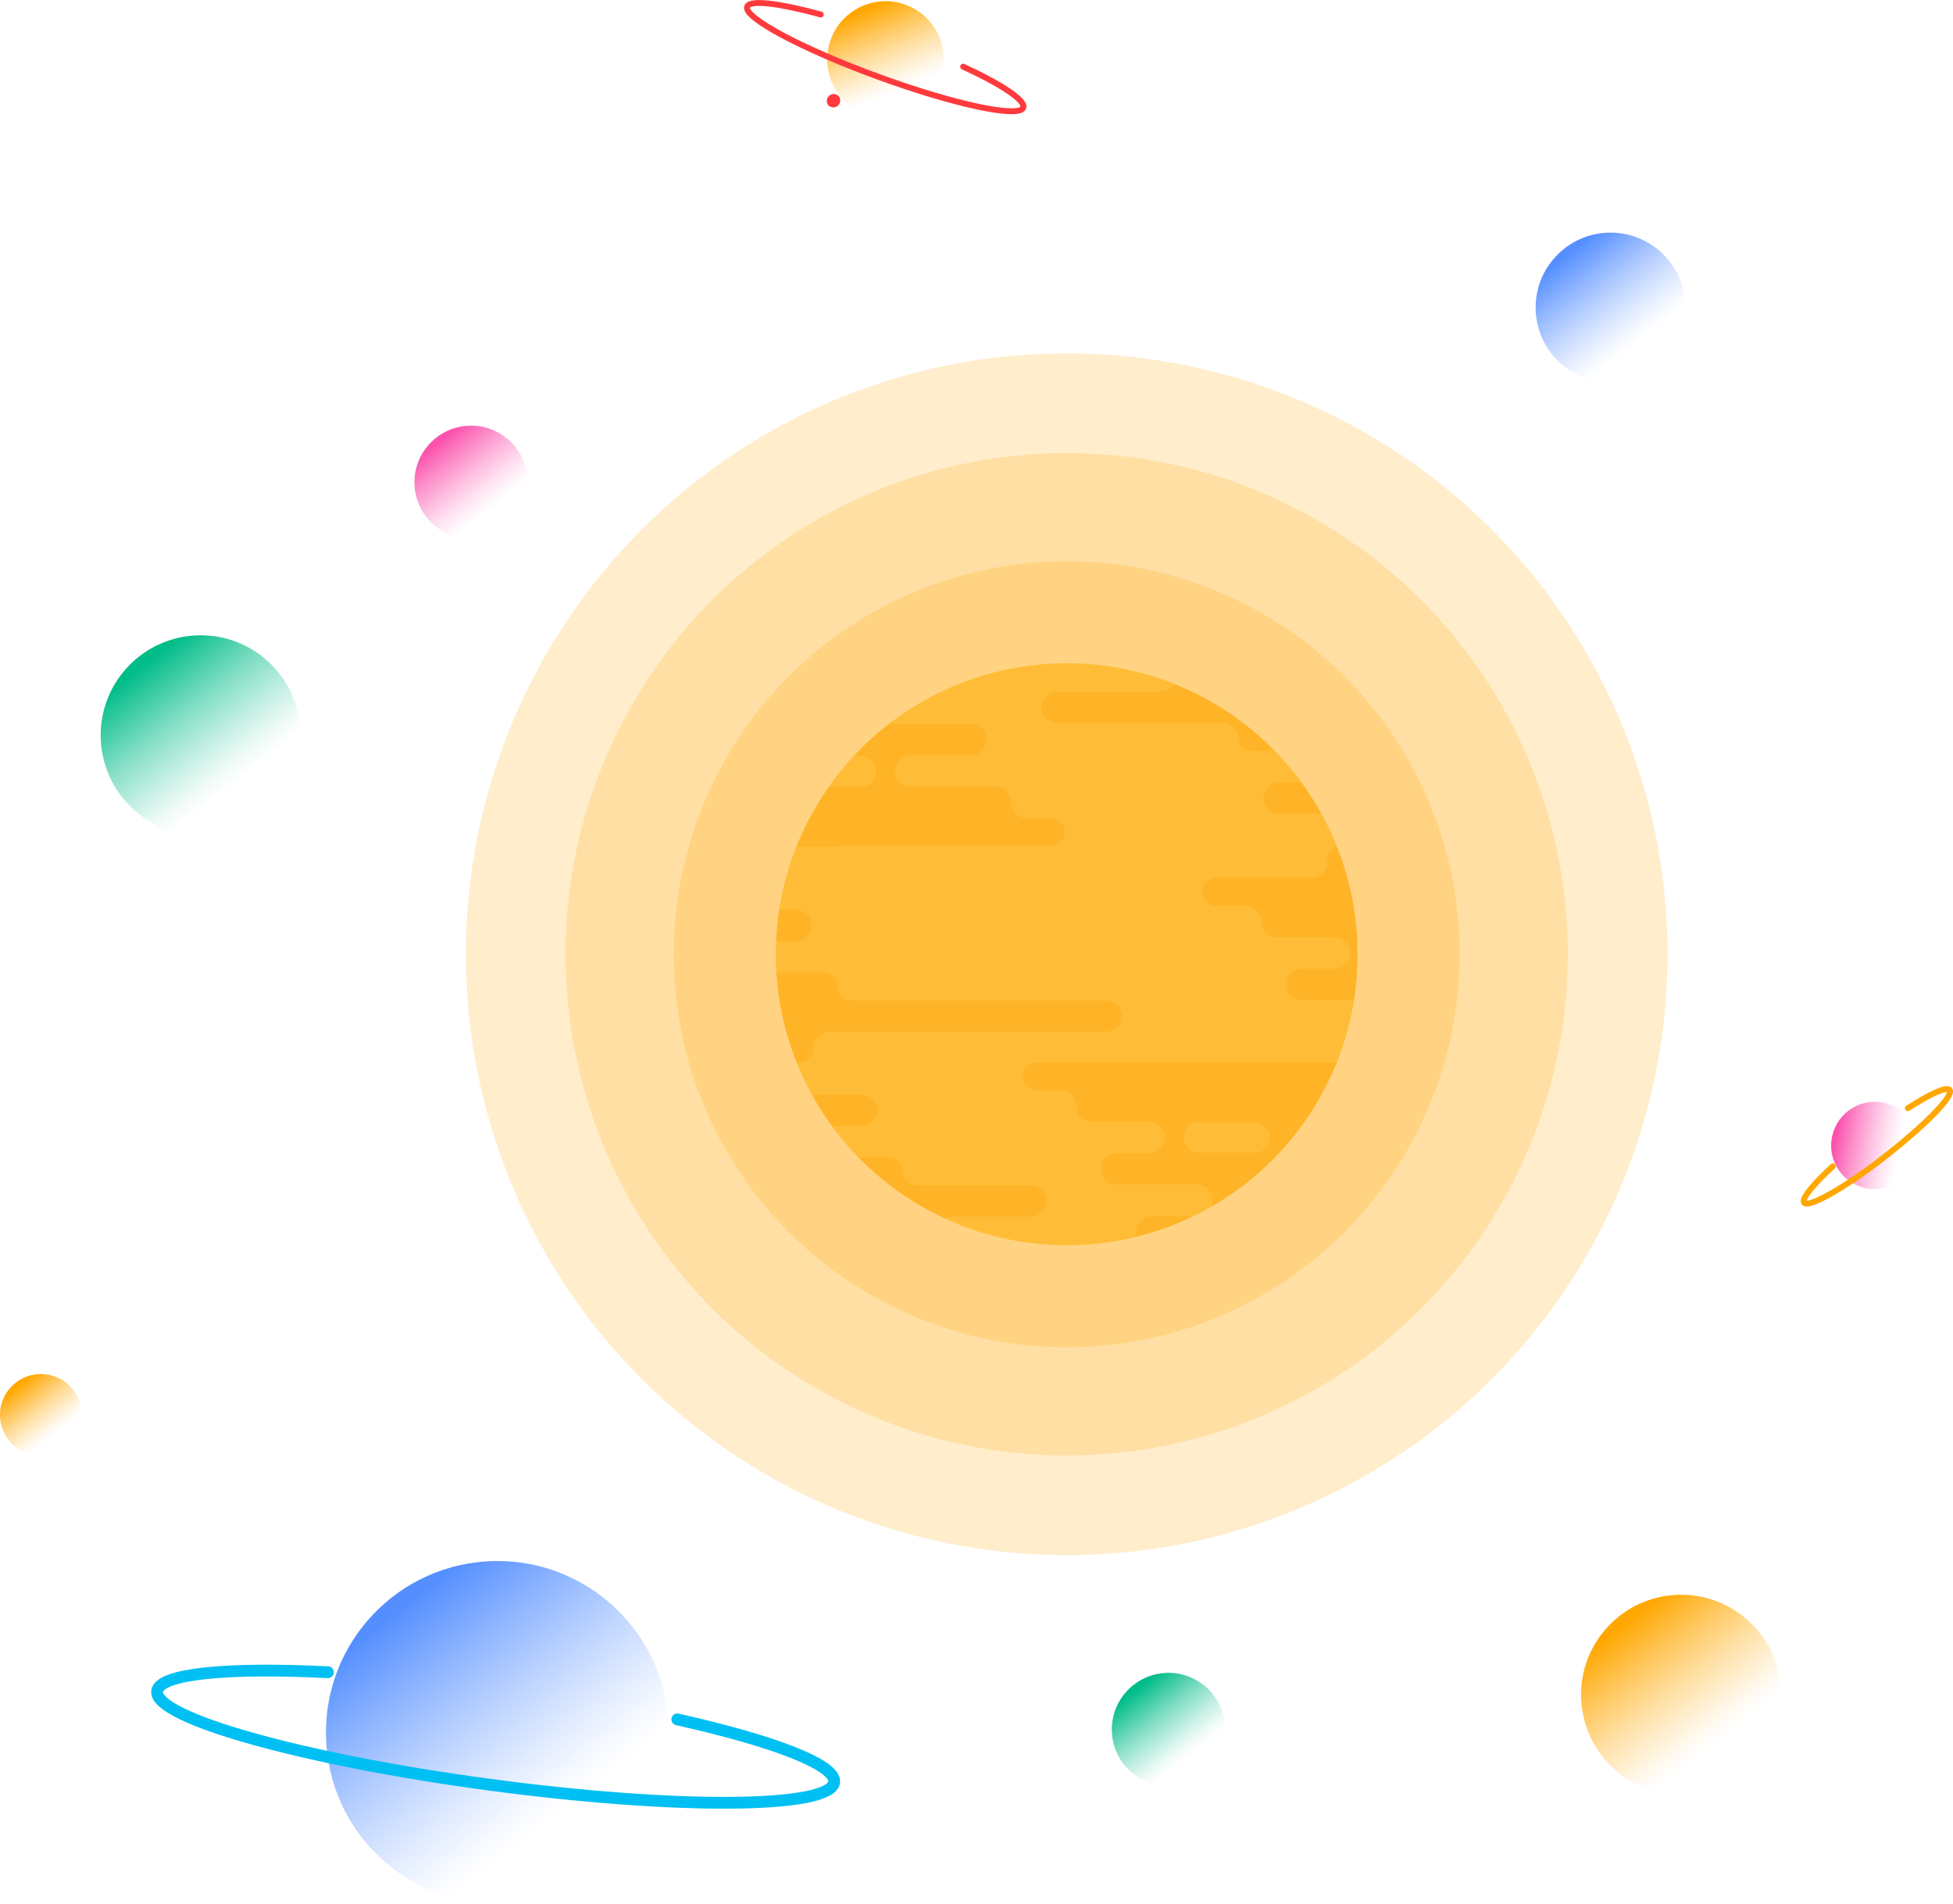 <svg xmlns="http://www.w3.org/2000/svg" xmlns:xlink="http://www.w3.org/1999/xlink" viewBox="0 0 331.63 323.25"><defs><style>.cls-1,.cls-13,.cls-14,.cls-15{fill:none;}.cls-2{isolation:isolate;}.cls-3{fill:url(#linear-gradient);}.cls-4{fill:url(#linear-gradient-2);}.cls-5{fill:url(#linear-gradient-3);}.cls-6{fill:url(#linear-gradient-4);}.cls-7{fill:url(#linear-gradient-5);}.cls-8{fill:url(#linear-gradient-6);}.cls-9{fill:url(#linear-gradient-7);}.cls-10{fill:url(#linear-gradient-8);}.cls-11{fill:url(#linear-gradient-9);}.cls-12{fill:#ff3a3d;}.cls-13{stroke:#00bff2;stroke-width:2px;}.cls-13,.cls-14,.cls-15{stroke-linecap:round;stroke-linejoin:round;}.cls-14{stroke:#ff3a3d;}.cls-15{stroke:#ffa700;}.cls-16{opacity:0.2;}.cls-17{fill:#ffa700;}.cls-18{opacity:0.7;}.cls-19{mix-blend-mode:overlay;}.cls-20{clip-path:url(#clip-path);}.cls-21{fill:#ffe17a;}</style><linearGradient id="linear-gradient" x1="1032.66" y1="322.67" x2="1038.79" y2="332.81" gradientTransform="translate(8.86 19.24)" gradientUnits="userSpaceOnUse"><stop offset="0" stop-color="#ffa700"/><stop offset="0.01" stop-color="#ffa700" stop-opacity="0.98"/><stop offset="0.26" stop-color="#ffa700" stop-opacity="0.64"/><stop offset="0.48" stop-color="#ffa700" stop-opacity="0.37"/><stop offset="0.67" stop-color="#ffa700" stop-opacity="0.17"/><stop offset="0.8" stop-color="#ffa700" stop-opacity="0.05"/><stop offset="0.88" stop-color="#ffa700" stop-opacity="0"/></linearGradient><linearGradient id="linear-gradient-2" x1="1068.99" y1="203.64" x2="1083.96" y2="228.4" gradientTransform="translate(-5.08 15.04)" gradientUnits="userSpaceOnUse"><stop offset="0" stop-color="#00bc88"/><stop offset="0.1" stop-color="#00bc88" stop-opacity="0.86"/><stop offset="0.38" stop-color="#00bc88" stop-opacity="0.49"/><stop offset="0.61" stop-color="#00bc88" stop-opacity="0.23"/><stop offset="0.78" stop-color="#00bc88" stop-opacity="0.06"/><stop offset="0.88" stop-color="#00bc88" stop-opacity="0"/></linearGradient><linearGradient id="linear-gradient-3" x1="1298.51" y1="396.13" x2="1313.48" y2="420.88" gradientTransform="translate(16.78 -14.55)" xlink:href="#linear-gradient"/><linearGradient id="linear-gradient-4" x1="888.19" y1="745.46" x2="896.93" y2="759.91" gradientTransform="translate(1941.49 -775.67) rotate(90)" xlink:href="#linear-gradient"/><linearGradient id="linear-gradient-5" x1="1133.9" y1="921.55" x2="1140.44" y2="932.37" gradientTransform="translate(218.68 -625.82)" gradientUnits="userSpaceOnUse"><stop offset="0" stop-color="#fb53ad"/><stop offset="0.25" stop-color="#fb53ad" stop-opacity="0.65"/><stop offset="0.48" stop-color="#fb53ad" stop-opacity="0.37"/><stop offset="0.66" stop-color="#fb53ad" stop-opacity="0.17"/><stop offset="0.8" stop-color="#fb53ad" stop-opacity="0.05"/><stop offset="0.88" stop-color="#fb53ad" stop-opacity="0"/></linearGradient><linearGradient id="linear-gradient-6" x1="1123.31" y1="172.39" x2="1131.79" y2="186.41" gradientTransform="translate(-10 9.09)" xlink:href="#linear-gradient-5"/><linearGradient id="linear-gradient-7" x1="1214.88" y1="397.06" x2="1223.36" y2="411.08" gradientTransform="translate(16.85 -3.83)" xlink:href="#linear-gradient-2"/><linearGradient id="linear-gradient-8" x1="1317.5" y1="164.23" x2="1328.72" y2="182.78" gradientTransform="translate(-12.18 -14.85)" gradientUnits="userSpaceOnUse"><stop offset="0" stop-color="#558fff"/><stop offset="0.01" stop-color="#558fff" stop-opacity="0.98"/><stop offset="0.26" stop-color="#558fff" stop-opacity="0.64"/><stop offset="0.48" stop-color="#558fff" stop-opacity="0.37"/><stop offset="0.67" stop-color="#558fff" stop-opacity="0.17"/><stop offset="0.8" stop-color="#558fff" stop-opacity="0.05"/><stop offset="0.88" stop-color="#558fff" stop-opacity="0"/></linearGradient><linearGradient id="linear-gradient-9" x1="1092.52" y1="368.37" x2="1118.19" y2="410.83" gradientTransform="translate(16.05 10.14)" xlink:href="#linear-gradient-8"/><clipPath id="clip-path" transform="translate(-1037.85 -107.13)"><circle class="cls-1" cx="1218.98" cy="269.15" r="49.4"/></clipPath></defs><title>galaxy</title><g class="cls-2"><g id="OBJECTS"><circle class="cls-3" cx="1044.8" cy="347.34" r="6.95" transform="translate(-1072.55 23.57) rotate(-7.04)"/><circle class="cls-4" cx="1071.93" cy="231.94" r="16.98" transform="translate(-1058.2 26.03) rotate(-7.04)"/><circle class="cls-5" cx="1323.31" cy="394.84" r="16.98" transform="translate(-1076.27 58.07) rotate(-7.04)"/><circle class="cls-6" cx="1188.27" cy="117.26" r="9.91" transform="translate(-133.96 1169.81) rotate(-81.86)"/><circle class="cls-7" cx="1356.16" cy="301.55" r="7.42" transform="translate(-809.66 1005.47) rotate(-48.25)"/><circle class="cls-8" cx="1117.85" cy="188.99" r="9.62" transform="translate(-1052.59 31.33) rotate(-7.04)"/><circle class="cls-9" cx="1236.27" cy="400.74" r="9.62" transform="translate(-1077.65 47.45) rotate(-7.04)"/><circle class="cls-10" cx="1311.33" cy="159.31" r="12.72" transform="translate(-1047.49 54.83) rotate(-7.04)"/><circle class="cls-11" cx="1122.32" cy="401.26" r="29.12" transform="translate(-1078.57 33.48) rotate(-7.04)"/><path class="cls-12" d="M1180.29,123.49a1.17,1.17,0,0,0-1.81,1.48A1.17,1.17,0,0,0,1180.29,123.49Z" transform="translate(-1037.85 -107.13)"/><path class="cls-13" d="M1152.86,399.06c16.35,3.65,27,7.72,26.64,10.66-0.6,4.5-26.83,4.68-58.58.42s-57-11.37-56.39-15.87c0.4-3,12-4.06,29-3.22" transform="translate(-1037.85 -107.13)"/><path class="cls-14" d="M1201.4,118.45c6.53,3,10.65,5.75,10.21,6.95-0.67,1.83-11.71-.52-24.66-5.25s-22.9-10.06-22.23-11.89c0.44-1.21,5.43-.6,12.5,1.33" transform="translate(-1037.85 -107.13)"/><path class="cls-15" d="M1361.82,295.29c3.79-2.45,6.6-3.73,7.09-3.1,0.75,1-4.18,6-11,11.32s-13,8.79-13.71,7.82c-0.5-.64,1.49-3.07,4.87-6.18" transform="translate(-1037.85 -107.13)"/><g class="cls-16"><circle class="cls-17" cx="181.13" cy="162.02" r="102.02"/></g><g class="cls-16"><circle class="cls-17" cx="181.13" cy="162.02" r="85.09"/></g><g class="cls-16"><circle class="cls-17" cx="181.13" cy="162.02" r="66.73"/></g><g class="cls-18"><circle class="cls-17" cx="181.13" cy="162.02" r="49.4"/></g><g class="cls-19"><g class="cls-20"><g class="cls-16"><path class="cls-21" d="M1288.65,267.38a2.68,2.68,0,0,0-.68-0.67,2.65,2.65,0,0,0-1.49-.46h-11.87a2.66,2.66,0,0,0-.48,0h0a2.65,2.65,0,0,0-.43.12l-0.05,0a2.66,2.66,0,0,0-.38.19l-0.05,0a2.66,2.66,0,0,0-.34.25l0,0a2.69,2.69,0,0,0-.29.31l0,0a2.67,2.67,0,0,0-.24.37v0a2.64,2.64,0,0,0-.28.92h0a2.66,2.66,0,0,0,2.65,3h11.87a2.65,2.65,0,0,0,1.27-.32l0.3-.19A2.67,2.67,0,0,0,1288.65,267.38Z" transform="translate(-1037.85 -107.13)"/><path class="cls-21" d="M1275.4,276.93h-16.3a2.66,2.66,0,0,1-2.78-2.69c0-.09,0-0.18,0-0.27a2.67,2.67,0,0,1,2.65-2.38h5.38a2.74,2.74,0,0,0,2.77-2.4,2.67,2.67,0,0,0-2.65-2.93h-9.71a2.67,2.67,0,0,1-2.67-2.67,2.67,2.67,0,0,0-2.67-2.67h-5a2.37,2.37,0,0,1,0-4.75h16a2.66,2.66,0,0,0,2.76-3,2.66,2.66,0,0,1,2.66-2.51h5.47a2.87,2.87,0,0,0,1.86-.68,2.68,2.68,0,0,0,.62-0.76,2.52,2.52,0,0,0,.29-1,2.67,2.67,0,0,0-2.65-2.93h-16.3a2.87,2.87,0,0,1-1-.18,2.67,2.67,0,0,1-1.77-2.22h0a2.71,2.71,0,0,1,0-.55,2.67,2.67,0,0,1,2.65-2.37h15.08a2.74,2.74,0,0,0,2.77-2.4,2.67,2.67,0,0,0-2.65-2.93h-19.41c-1.47,0-2.67-.61-2.67-2.08h0a2.67,2.67,0,0,0-2.67-2.67h-28a2.74,2.74,0,0,1-2.77-2.4,2.67,2.67,0,0,1,2.65-2.93h17.36a2.86,2.86,0,0,0,.51,0l0.25-.07,0.23-.06a2.86,2.86,0,0,0,.35-0.17l0.1,0a2.82,2.82,0,0,0,.39-0.28h0a2.58,2.58,0,0,0,.92-1.7h0v0a2.67,2.67,0,0,0-2.65-2.93h-37.64a2.68,2.68,0,0,0-2.63,2.72,2.67,2.67,0,0,1-2.67,2.61h-7.48a2.74,2.74,0,0,0-2.77,2.4,2.67,2.67,0,0,0,2.65,2.93h18.32a2.66,2.66,0,0,1,2.78,2.69c0,0.09,0,.18,0,0.27a2.67,2.67,0,0,1-2.65,2.38h-10.09a2.74,2.74,0,0,0-2.77,2.4,2.67,2.67,0,0,0,2.65,2.93h14.42a2.67,2.67,0,0,1,2.67,2.67,2.67,2.67,0,0,0,2.67,2.67h4.07a2.37,2.37,0,0,1,0,4.75h-35.9a2.85,2.85,0,0,0-.81.13h-12.11a2.68,2.68,0,0,0-2.63,2.72,2.67,2.67,0,0,1-2.67,2.61h-5.47a2.87,2.87,0,0,0-1.86.68,2.68,2.68,0,0,0-.62.76,2.52,2.52,0,0,0-.29,1,2.67,2.67,0,0,0,2.65,2.93h16.3a2.87,2.87,0,0,1,1,.18,2.67,2.67,0,0,1,1.77,2.22h0a2.75,2.75,0,0,1,0,.28c0,0.09,0,.18,0,0.27a2.67,2.67,0,0,1-2.65,2.37h-5.38a2.74,2.74,0,0,0-2.77,2.4,2.67,2.67,0,0,0,2.65,2.93h9.71c1.47,0,2.67.61,2.67,2.08h0a2.67,2.67,0,0,0,2.67,2.67h43a2.74,2.74,0,0,1,2.77,2.4,2.67,2.67,0,0,1-2.34,2.91h-47.34A2.68,2.68,0,0,0,1176,285a2.67,2.67,0,0,1-2.67,2.61h-5.47a2.87,2.87,0,0,0-1.86.68,2.68,2.68,0,0,0-.62.76,2.52,2.52,0,0,0-.29,1,2.67,2.67,0,0,0,2.65,2.93h16.3a2.87,2.87,0,0,1,1,.18,2.67,2.67,0,0,1,1.77,2.22h0a2.72,2.72,0,0,1,0,.28c0,0.09,0,.18,0,0.27a2.67,2.67,0,0,1-2.65,2.37H1169.1a2.74,2.74,0,0,0-2.77,2.4,2.67,2.67,0,0,0,2.65,2.93h19.41c1.47,0,2.67.61,2.67,2.08h0a2.67,2.67,0,0,0,2.67,2.67h19a2.74,2.74,0,0,1,2.77,2.4,2.67,2.67,0,0,1-2.65,2.93h-13.14a2.86,2.86,0,0,0-.51,0l-0.25.07-0.23.06a2.85,2.85,0,0,0-.35.17l-0.1,0a2.82,2.82,0,0,0-.39.28h0a2.58,2.58,0,0,0-.92,1.7h0v0a2.67,2.67,0,0,0,2.65,2.93h28.55a2.68,2.68,0,0,0,2.63-2.72,2.67,2.67,0,0,1,2.67-2.61h7.48a2.74,2.74,0,0,0,2.77-2.4,2.67,2.67,0,0,0-2.65-2.93h-13.45a2.66,2.66,0,0,1-2.78-2.69c0-.09,0-0.18,0-0.27a2.67,2.67,0,0,1,2.65-2.38h5.38a2.74,2.74,0,0,0,2.77-2.4,2.67,2.67,0,0,0-2.65-2.93h-9.71a2.67,2.67,0,0,1-2.67-2.67,2.67,2.67,0,0,0-2.67-2.67h-4.07a2.37,2.37,0,0,1-.19-4.73h50.82a2.68,2.68,0,0,0,2.63-2.72,2.67,2.67,0,0,1,2.67-2.61h5.47a2.74,2.74,0,0,0,2.77-2.4A2.67,2.67,0,0,0,1275.4,276.93Z" transform="translate(-1037.85 -107.13)"/><path class="cls-21" d="M1157.89,272.14h0a2.64,2.64,0,0,0,.43-0.12l0.05,0a2.66,2.66,0,0,0,.38-0.19l0.05,0a2.68,2.68,0,0,0,.34-0.25l0,0a2.67,2.67,0,0,0,.29-0.31l0,0a2.67,2.67,0,0,0,.24-0.37v0a2.64,2.64,0,0,0,.28-0.92h0a2.66,2.66,0,0,0-2.65-3H1148a2.67,2.67,0,1,0,0,5.33h9.42A2.67,2.67,0,0,0,1157.89,272.14Z" transform="translate(-1037.85 -107.13)"/><path class="cls-21" d="M1177.86,240.19a2.65,2.65,0,0,0,1.49.46h4.71a2.67,2.67,0,0,0,.48,0h0a2.65,2.65,0,0,0,.43-0.12l0.05,0a2.66,2.66,0,0,0,.38-0.19l0.05,0a2.68,2.68,0,0,0,.34-0.25l0,0a2.7,2.7,0,0,0,.29-0.31l0,0a2.65,2.65,0,0,0,.24-0.37v0a2.65,2.65,0,0,0,.28-0.92h0a2.66,2.66,0,0,0-2.65-3h-4.71a2.65,2.65,0,0,0-1.27.32l-0.3.19A2.67,2.67,0,0,0,1177.86,240.19Z" transform="translate(-1037.85 -107.13)"/><path class="cls-21" d="M1278.43,240.05h3.68a2.67,2.67,0,1,0,0-5.33h-3.68a2.68,2.68,0,0,0-.48,0h0a2.62,2.62,0,0,0-.43.12l-0.05,0a2.65,2.65,0,0,0-.38.19l-0.05,0a2.69,2.69,0,0,0-.34.25l0,0a2.67,2.67,0,0,0-.29.31l0,0a2.67,2.67,0,0,0-.24.37v0a2.65,2.65,0,0,0-.28.92h0a2.71,2.71,0,0,0,0,.29A2.67,2.67,0,0,0,1278.43,240.05Z" transform="translate(-1037.85 -107.13)"/><path class="cls-21" d="M1252.34,298.11a2.65,2.65,0,0,0-1.49-.46h-9.42a2.68,2.68,0,0,0-.48,0h0a2.65,2.65,0,0,0-.43.12l-0.05,0a2.63,2.63,0,0,0-.38.19l-0.05,0a2.67,2.67,0,0,0-.34.25l0,0a2.68,2.68,0,0,0-.29.31l0,0a2.67,2.67,0,0,0-.24.37v0a2.64,2.64,0,0,0-.28.92h0a2.66,2.66,0,0,0,2.65,3h9.42a2.65,2.65,0,0,0,1.27-.32l0.3-.19A2.67,2.67,0,0,0,1252.34,298.11Z" transform="translate(-1037.85 -107.13)"/><path class="cls-21" d="M1160.79,298.24h-2.73a2.67,2.67,0,1,0,0,5.33h2.73a2.68,2.68,0,0,0,.48,0h0a2.63,2.63,0,0,0,.43-0.12l0.05,0a2.63,2.63,0,0,0,.38-0.19l0.05,0a2.67,2.67,0,0,0,.34-0.25l0,0a2.67,2.67,0,0,0,.29-0.31l0,0a2.68,2.68,0,0,0,.24-0.37v0a2.65,2.65,0,0,0,.28-0.92h0A2.66,2.66,0,0,0,1160.79,298.24Z" transform="translate(-1037.85 -107.13)"/></g></g></g></g></g></svg>